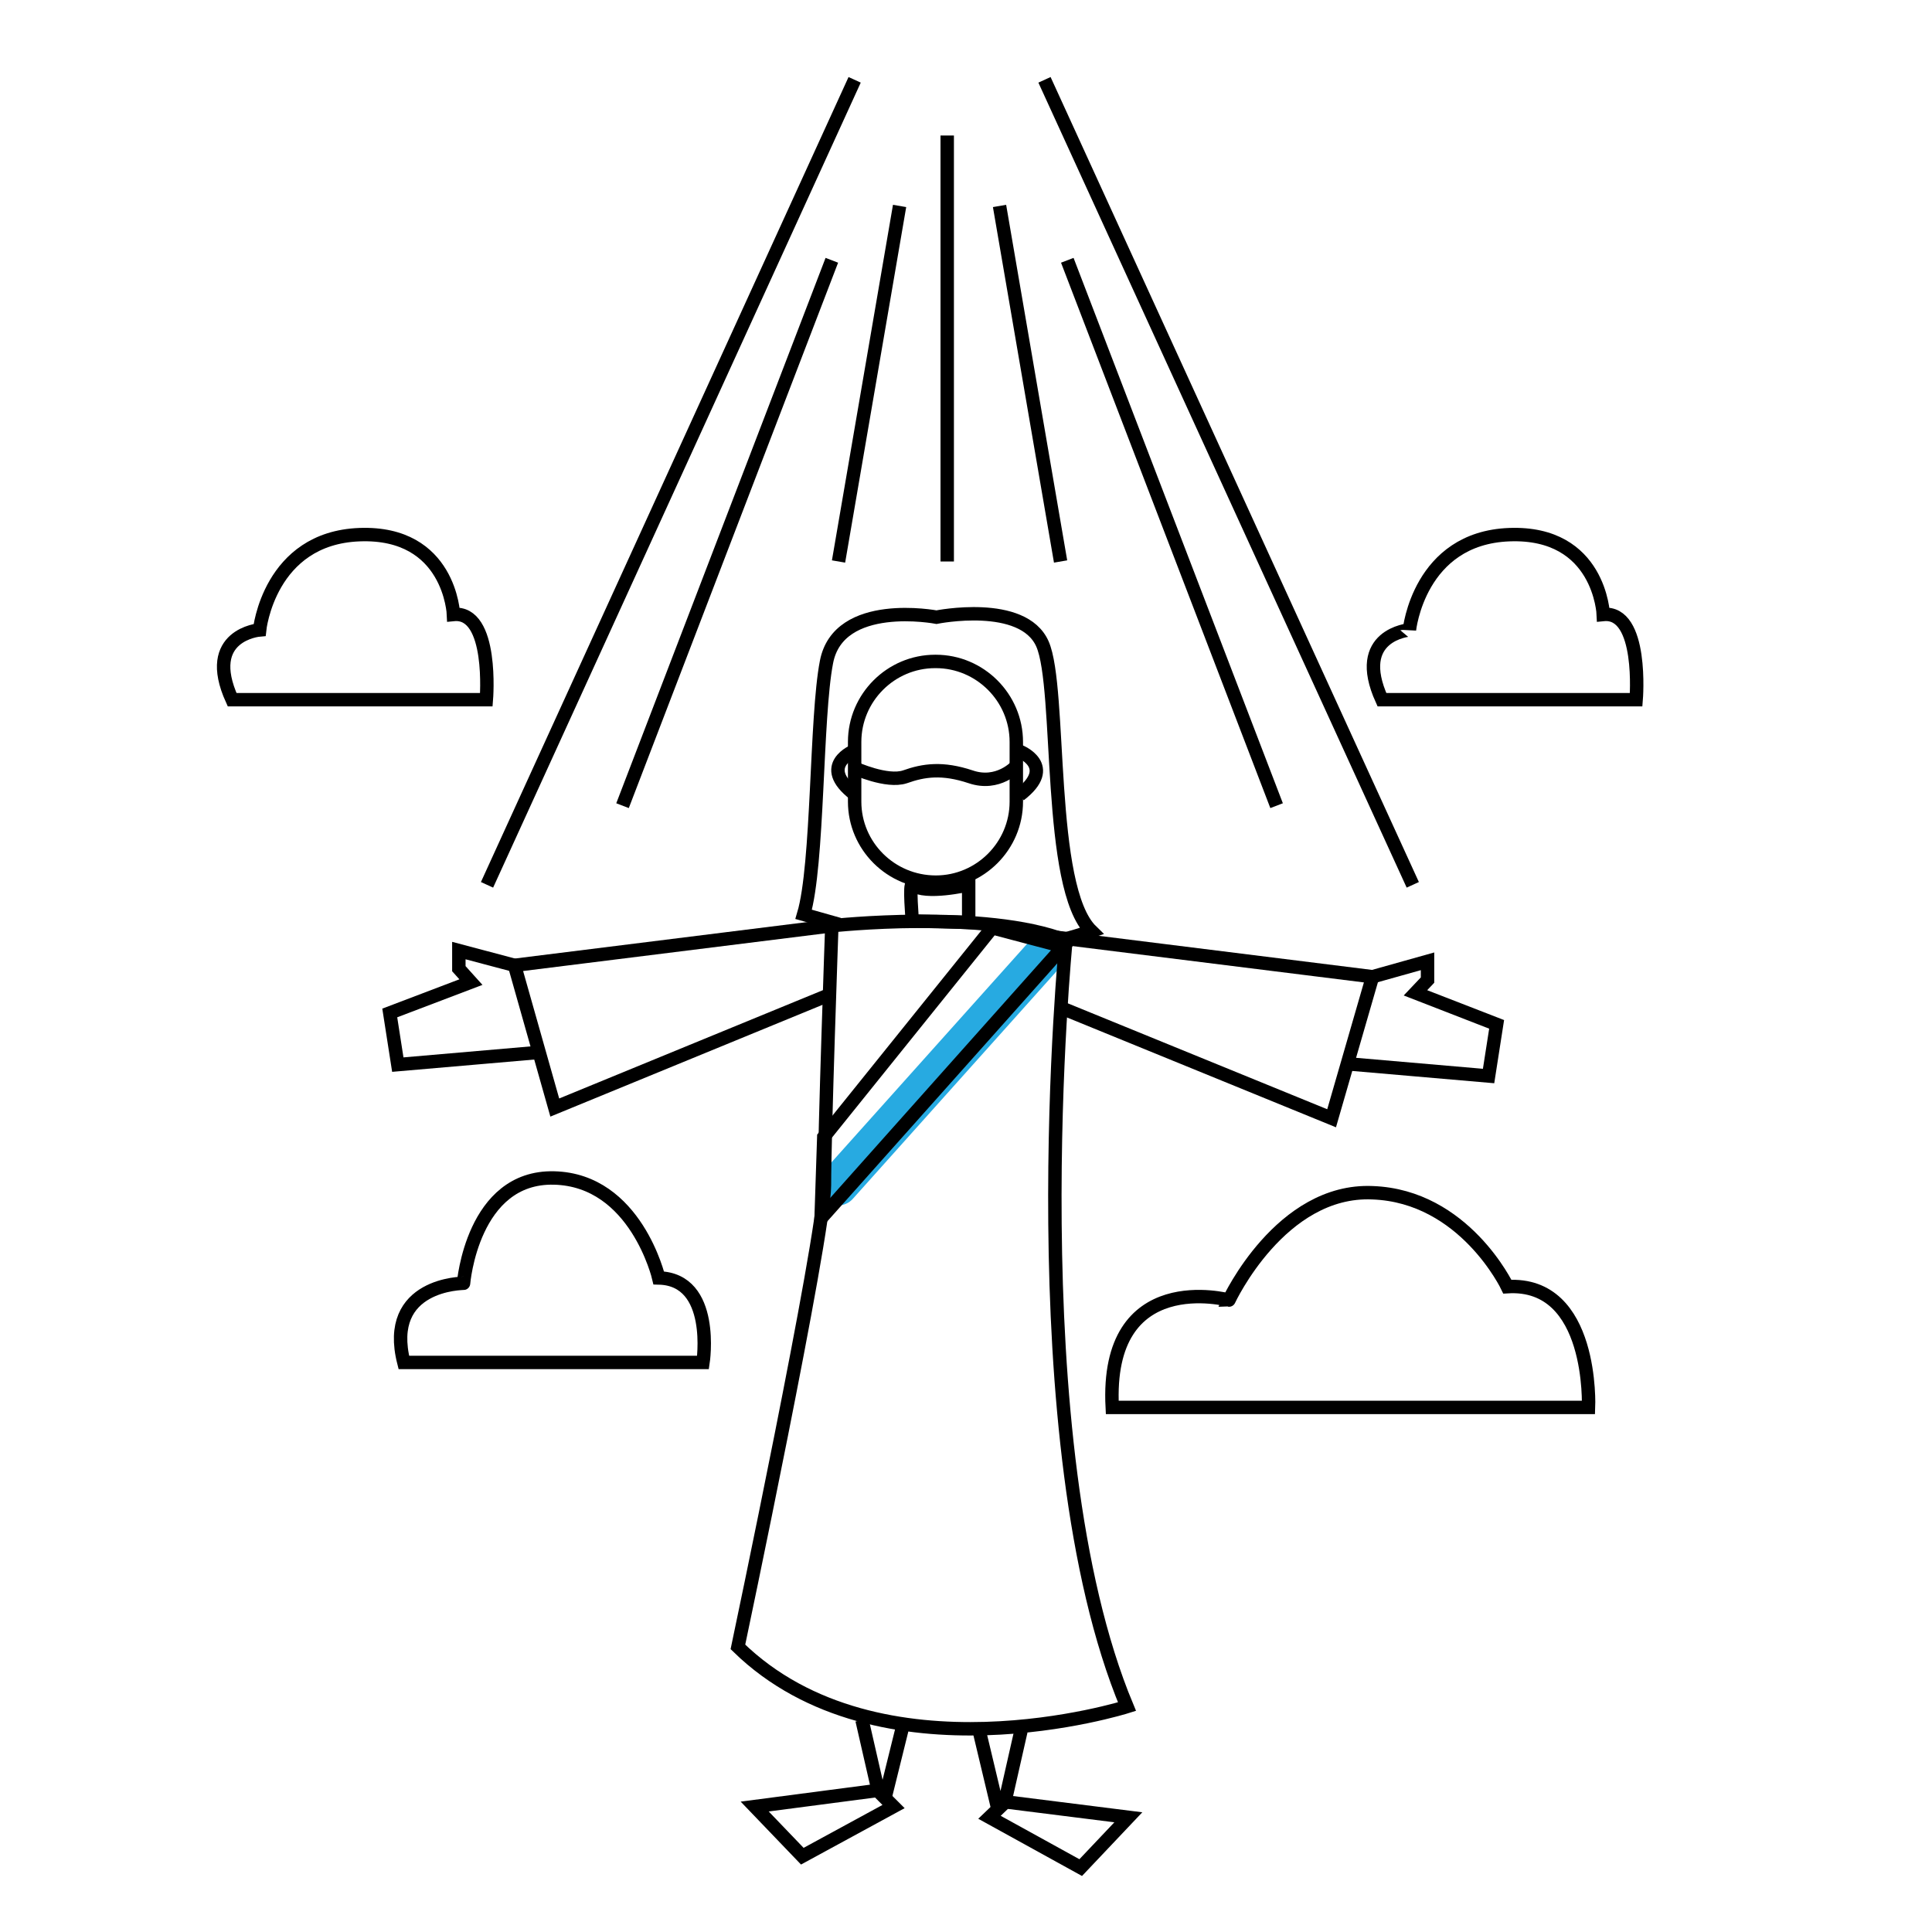 <?xml version="1.0" encoding="utf-8"?>
<!-- Generator: Adobe Illustrator 21.0.0, SVG Export Plug-In . SVG Version: 6.00 Build 0)  -->
<!DOCTYPE svg PUBLIC "-//W3C//DTD SVG 1.0//EN" "http://www.w3.org/TR/2001/REC-SVG-20010904/DTD/svg10.dtd">
<svg version="1.0" id="Layer_1" xmlns="http://www.w3.org/2000/svg" xmlns:xlink="http://www.w3.org/1999/xlink" x="0px" y="0px"
	 width="288px" height="288px" viewBox="0 0 288 288" enable-background="new 0 0 288 288" xml:space="preserve">
<g id="Layer_2" display="none">
	<polygon display="inline" fill="#27AAE1" points="151.5,139.2 122.9,172.7 122.4,184 158.5,141.1 	"/>
</g>
<g id="Layer_1_1_">
	<path fill="none" stroke="#000000" stroke-width="2" stroke-miterlimit="10" d="M139.5,131.5L139.5,131.5c-6.7,0-12.1-5.4-12.1-12
		v-8.9c0-6.6,5.4-12,12-12h0.1c6.6,0,12,5.4,12,12v8.9C151.5,126.1,146.1,131.5,139.5,131.5z"/>
	<path fill="none" stroke="#000000" stroke-width="2" stroke-miterlimit="10" d="M127.4,114.5c0,0,4.8,2.2,7.5,1.3
		c2.8-1,5.6-1.4,9.8,0c4.1,1.4,6.8-1.6,6.8-1.6"/>
	<path fill="none" stroke="#000000" stroke-width="2" stroke-miterlimit="10" d="M127.4,111.9c0,0-5.6,2.2,0,6.5"/>
	<path fill="none" stroke="#000000" stroke-width="2" stroke-miterlimit="10" d="M152,112c0,0,5.6,2.2,0,6.5"/>
	<path fill="none" stroke="#000000" stroke-width="2" stroke-miterlimit="10" d="M159.1,139.9c1.8-0.5,3.6-1.1,3.6-1.1
		c-6.7-6.5-4.4-36.2-7.3-42.8s-15.8-4-15.8-4s-14.6-2.8-16.4,6.7c-1.6,8.2-1.2,30.2-3.4,37.6l5.3,1.5"/>
	<path fill="none" stroke="#000000" stroke-width="2" stroke-miterlimit="10" d="M136,131.9c-0.5-0.4,0,5.4,0,5.4l8.4,0.2v-5.6
		C144.3,131.9,138,133.4,136,131.9z"/>
	
		<line fill="none" stroke="#27AAE1" stroke-width="6" stroke-linecap="round" stroke-linejoin="round" stroke-miterlimit="10" x1="124.9" y1="176.7" x2="155.7" y2="142.3"/>
	<path fill="none" stroke="#000000" stroke-width="2" stroke-miterlimit="10" d="M124,138c0,0,22.8-2.5,34.9,2.2
		c0,0-7.4,74.7,9.1,114.2c0,0-36.9,11.7-58-8.9c0,0,12.9-61.1,12.9-68.8S124,138,124,138z"/>
	<polyline fill="none" stroke="#000000" stroke-width="2" stroke-miterlimit="10" points="124,138 76.7,143.9 82.7,165.1 
		123.6,148.3 	"/>
	<polyline fill="none" stroke="#000000" stroke-width="2" stroke-miterlimit="10" points="76.7,143.9 68.4,141.7 68.4,144.4 
		70.2,146.4 58.1,151 59.3,158.7 80.1,156.9 	"/>
	<polyline fill="none" stroke="#000000" stroke-width="2" stroke-miterlimit="10" points="157.3,139.7 204.6,145.6 198.5,166.7 
		157.6,150 	"/>
	<polyline fill="none" stroke="#000000" stroke-width="2" stroke-miterlimit="10" points="204.6,145.6 212.8,143.3 212.8,146.1 
		211,148 223.1,152.7 221.9,160.4 201.1,158.6 	"/>
	<polygon fill="none" stroke="#000000" stroke-width="2" stroke-miterlimit="10" points="147.9,138.3 122.8,169.5 122.4,181.6 
		158.5,141.1 	"/>
	<polyline fill="none" stroke="#000000" stroke-width="2" stroke-miterlimit="10" points="128.5,256.4 130.9,266.9 132.2,266.9 
		134.6,257.2 	"/>
	<polyline fill="none" stroke="#000000" stroke-width="2" stroke-miterlimit="10" points="152.2,258 149.8,268.6 148.5,268.6 
		145.9,257.7 	"/>
	<polygon fill="none" stroke="#000000" stroke-width="2" stroke-miterlimit="10" points="130.8,266.9 112.5,269.3 119.6,276.7 
		133.2,269.3 	"/>
	<polygon fill="none" stroke="#000000" stroke-width="2" stroke-miterlimit="10" points="149.9,268.6 168.2,270.9 161.1,278.4 
		147.5,270.9 	"/>
	<path fill="none" stroke="#000000" stroke-width="2" stroke-miterlimit="10" d="M34.6,104.3h37.9c0,0,1.1-13.3-4.9-12.7
		c0,0-0.5-12.4-14-11.9S38.7,93.9,38.7,93.9S30.2,94.6,34.6,104.3z"/>
	<path fill="none" stroke="#000000" stroke-width="2" stroke-miterlimit="10" d="M165.8,209.8h71c0,0,0.8-18.8-12.1-18
		c0,0-6.4-13.5-20.1-14c-13.7-0.6-21.4,16-21.4,16S164.7,188.8,165.8,209.8z"/>
	<path fill="none" stroke="#000000" stroke-width="2" stroke-miterlimit="10" d="M60.2,203.1h44.6c0,0,1.9-12.4-6.6-12.6
		c0,0-3.4-14.6-15.6-14.9c-12.2-0.3-13.5,15.7-13.5,15.7S57.2,191.3,60.2,203.1z"/>
	<path fill="none" stroke="#000000" stroke-width="2" stroke-miterlimit="10" d="M206,104.3h37.9c0,0,1.1-13.3-4.9-12.7
		c0,0-0.5-12.4-14-11.9s-14.9,14.2-14.9,14.2S201.6,94.6,206,104.3z"/>
	<line fill="none" stroke="#000000" stroke-width="2" stroke-miterlimit="10" x1="127.4" y1="11.9" x2="72.6" y2="131.9"/>
	<line fill="none" stroke="#000000" stroke-width="2" stroke-miterlimit="10" x1="124" y1="38.8" x2="92.8" y2="120.1"/>
	<line fill="none" stroke="#000000" stroke-width="2" stroke-miterlimit="10" x1="134.1" y1="30.7" x2="125" y2="83.7"/>
	<line fill="none" stroke="#000000" stroke-width="2" stroke-miterlimit="10" x1="155.7" y1="11.9" x2="210.6" y2="131.9"/>
	<line fill="none" stroke="#000000" stroke-width="2" stroke-miterlimit="10" x1="159.1" y1="38.8" x2="190.3" y2="120.1"/>
	<line fill="none" stroke="#000000" stroke-width="2" stroke-miterlimit="10" x1="149" y1="30.7" x2="158.1" y2="83.7"/>
	<line fill="none" stroke="#000000" stroke-width="2" stroke-miterlimit="10" x1="141.2" y1="20.2" x2="141.2" y2="83.7"/>
</g>
</svg>
